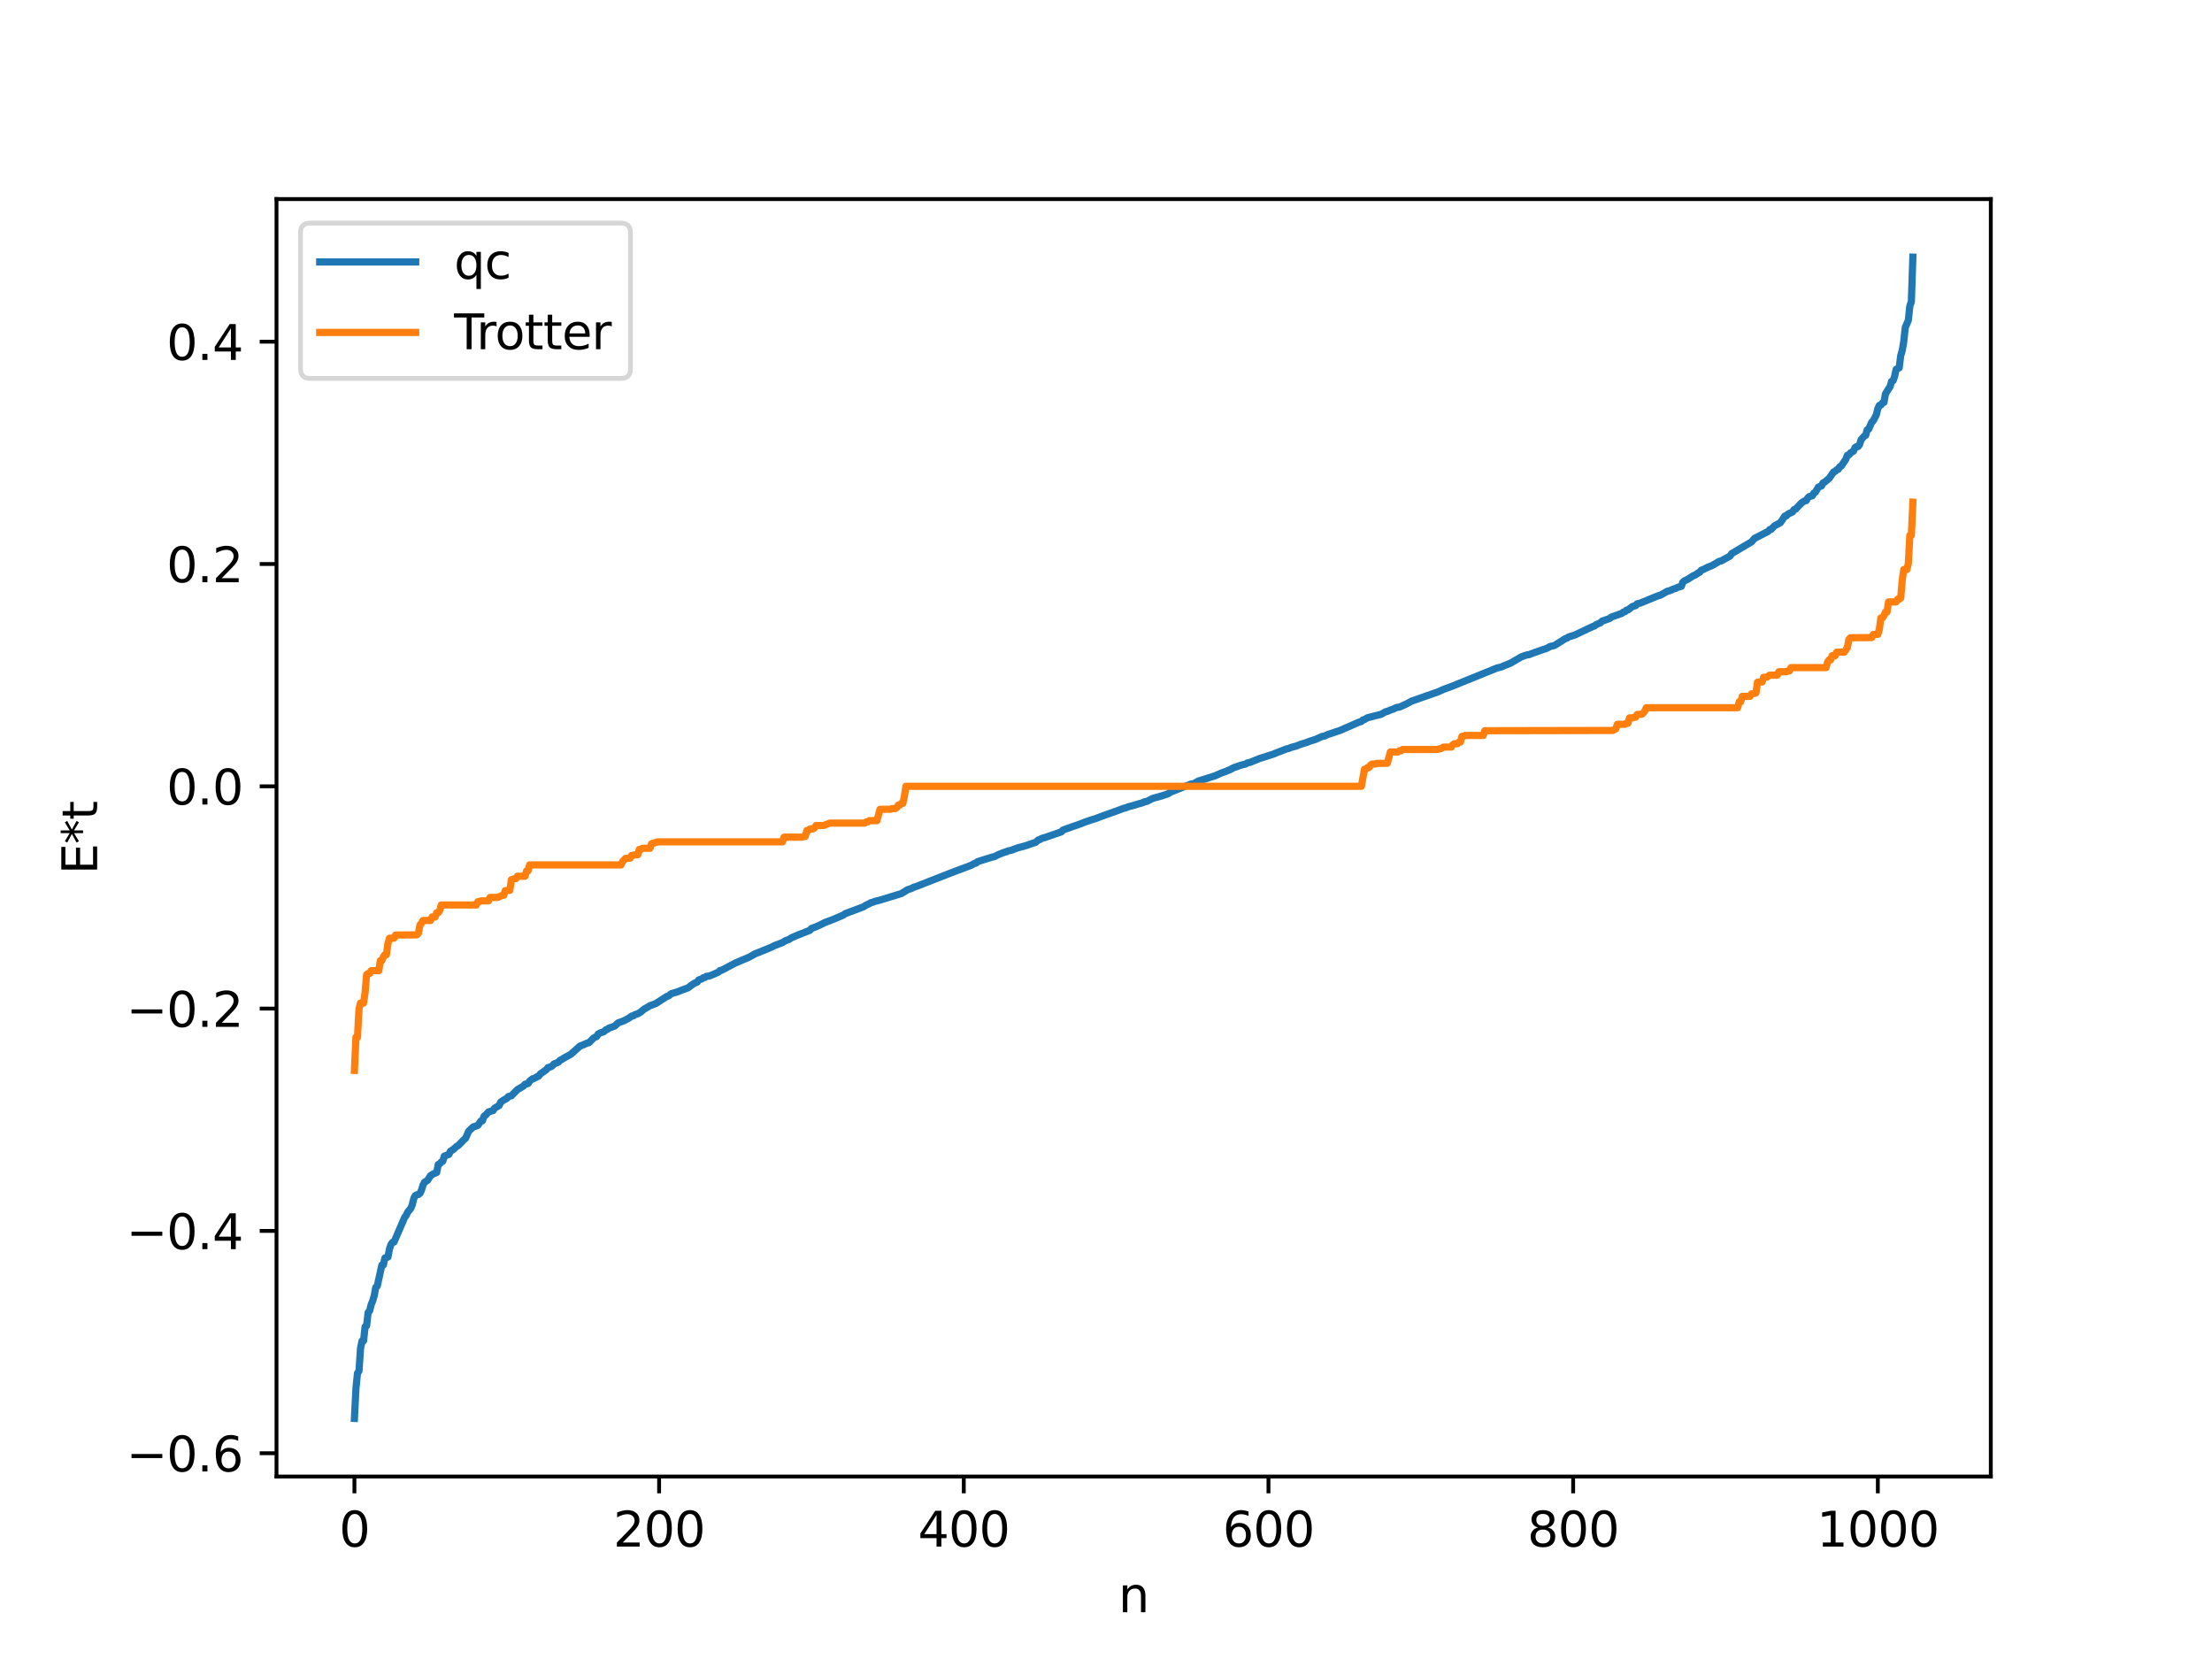 <?xml version="1.0" encoding="utf-8" standalone="no"?>
<!DOCTYPE svg PUBLIC "-//W3C//DTD SVG 1.1//EN"
  "http://www.w3.org/Graphics/SVG/1.1/DTD/svg11.dtd">
<svg xmlns:xlink="http://www.w3.org/1999/xlink" width="460.8pt" height="345.6pt" viewBox="0 0 460.8 345.6" xmlns="http://www.w3.org/2000/svg" version="1.1">
 <defs>
  <style type="text/css">*{stroke-linejoin: round; stroke-linecap: butt}</style>
 </defs>
 <g id="figure_1">
  <g id="patch_1">
   <path d="M 0 345.6 
L 460.8 345.6 
L 460.8 0 
L 0 0 
z
" style="fill: #ffffff"/>
  </g>
  <g id="axes_1">
   <g id="patch_2">
    <path d="M 57.6 307.584 
L 414.72 307.584 
L 414.72 41.472 
L 57.6 41.472 
z
" style="fill: #ffffff"/>
   </g>
   <g id="matplotlib.axis_1">
    <g id="xtick_1">
     <g id="line2d_1">
      <defs>
       <path id="m3325bce618" d="M 0 0 
L 0 3.5 
" style="stroke: #000000; stroke-width: 0.8"/>
      </defs>
      <g>
       <use xlink:href="#m3325bce618" x="73.833" y="307.584" style="stroke: #000000; stroke-width: 0.8"/>
      </g>
     </g>
     <g id="text_1">
      <!-- 0 -->
      <g transform="translate(70.651 322.182) scale(0.1 -0.1)">
       <defs>
        <path id="DejaVuSans-30" d="M 2034 4250 
Q 1547 4250 1301 3770 
Q 1056 3291 1056 2328 
Q 1056 1369 1301 889 
Q 1547 409 2034 409 
Q 2525 409 2770 889 
Q 3016 1369 3016 2328 
Q 3016 3291 2770 3770 
Q 2525 4250 2034 4250 
z
M 2034 4750 
Q 2819 4750 3233 4129 
Q 3647 3509 3647 2328 
Q 3647 1150 3233 529 
Q 2819 -91 2034 -91 
Q 1250 -91 836 529 
Q 422 1150 422 2328 
Q 422 3509 836 4129 
Q 1250 4750 2034 4750 
z
" transform="scale(0.016)"/>
       </defs>
       <use xlink:href="#DejaVuSans-30"/>
      </g>
     </g>
    </g>
    <g id="xtick_2">
     <g id="line2d_2">
      <g>
       <use xlink:href="#m3325bce618" x="137.304" y="307.584" style="stroke: #000000; stroke-width: 0.8"/>
      </g>
     </g>
     <g id="text_2">
      <!-- 200 -->
      <g transform="translate(127.76 322.182) scale(0.1 -0.1)">
       <defs>
        <path id="DejaVuSans-32" d="M 1228 531 
L 3431 531 
L 3431 0 
L 469 0 
L 469 531 
Q 828 903 1448 1529 
Q 2069 2156 2228 2338 
Q 2531 2678 2651 2914 
Q 2772 3150 2772 3378 
Q 2772 3750 2511 3984 
Q 2250 4219 1831 4219 
Q 1534 4219 1204 4116 
Q 875 4013 500 3803 
L 500 4441 
Q 881 4594 1212 4672 
Q 1544 4750 1819 4750 
Q 2544 4750 2975 4387 
Q 3406 4025 3406 3419 
Q 3406 3131 3298 2873 
Q 3191 2616 2906 2266 
Q 2828 2175 2409 1742 
Q 1991 1309 1228 531 
z
" transform="scale(0.016)"/>
       </defs>
       <use xlink:href="#DejaVuSans-32"/>
       <use xlink:href="#DejaVuSans-30" x="63.623"/>
       <use xlink:href="#DejaVuSans-30" x="127.246"/>
      </g>
     </g>
    </g>
    <g id="xtick_3">
     <g id="line2d_3">
      <g>
       <use xlink:href="#m3325bce618" x="200.775" y="307.584" style="stroke: #000000; stroke-width: 0.8"/>
      </g>
     </g>
     <g id="text_3">
      <!-- 400 -->
      <g transform="translate(191.231 322.182) scale(0.1 -0.1)">
       <defs>
        <path id="DejaVuSans-34" d="M 2419 4116 
L 825 1625 
L 2419 1625 
L 2419 4116 
z
M 2253 4666 
L 3047 4666 
L 3047 1625 
L 3713 1625 
L 3713 1100 
L 3047 1100 
L 3047 0 
L 2419 0 
L 2419 1100 
L 313 1100 
L 313 1709 
L 2253 4666 
z
" transform="scale(0.016)"/>
       </defs>
       <use xlink:href="#DejaVuSans-34"/>
       <use xlink:href="#DejaVuSans-30" x="63.623"/>
       <use xlink:href="#DejaVuSans-30" x="127.246"/>
      </g>
     </g>
    </g>
    <g id="xtick_4">
     <g id="line2d_4">
      <g>
       <use xlink:href="#m3325bce618" x="264.246" y="307.584" style="stroke: #000000; stroke-width: 0.8"/>
      </g>
     </g>
     <g id="text_4">
      <!-- 600 -->
      <g transform="translate(254.702 322.182) scale(0.1 -0.1)">
       <defs>
        <path id="DejaVuSans-36" d="M 2113 2584 
Q 1688 2584 1439 2293 
Q 1191 2003 1191 1497 
Q 1191 994 1439 701 
Q 1688 409 2113 409 
Q 2538 409 2786 701 
Q 3034 994 3034 1497 
Q 3034 2003 2786 2293 
Q 2538 2584 2113 2584 
z
M 3366 4563 
L 3366 3988 
Q 3128 4100 2886 4159 
Q 2644 4219 2406 4219 
Q 1781 4219 1451 3797 
Q 1122 3375 1075 2522 
Q 1259 2794 1537 2939 
Q 1816 3084 2150 3084 
Q 2853 3084 3261 2657 
Q 3669 2231 3669 1497 
Q 3669 778 3244 343 
Q 2819 -91 2113 -91 
Q 1303 -91 875 529 
Q 447 1150 447 2328 
Q 447 3434 972 4092 
Q 1497 4750 2381 4750 
Q 2619 4750 2861 4703 
Q 3103 4656 3366 4563 
z
" transform="scale(0.016)"/>
       </defs>
       <use xlink:href="#DejaVuSans-36"/>
       <use xlink:href="#DejaVuSans-30" x="63.623"/>
       <use xlink:href="#DejaVuSans-30" x="127.246"/>
      </g>
     </g>
    </g>
    <g id="xtick_5">
     <g id="line2d_5">
      <g>
       <use xlink:href="#m3325bce618" x="327.717" y="307.584" style="stroke: #000000; stroke-width: 0.8"/>
      </g>
     </g>
     <g id="text_5">
      <!-- 800 -->
      <g transform="translate(318.173 322.182) scale(0.1 -0.1)">
       <defs>
        <path id="DejaVuSans-38" d="M 2034 2216 
Q 1584 2216 1326 1975 
Q 1069 1734 1069 1313 
Q 1069 891 1326 650 
Q 1584 409 2034 409 
Q 2484 409 2743 651 
Q 3003 894 3003 1313 
Q 3003 1734 2745 1975 
Q 2488 2216 2034 2216 
z
M 1403 2484 
Q 997 2584 770 2862 
Q 544 3141 544 3541 
Q 544 4100 942 4425 
Q 1341 4750 2034 4750 
Q 2731 4750 3128 4425 
Q 3525 4100 3525 3541 
Q 3525 3141 3298 2862 
Q 3072 2584 2669 2484 
Q 3125 2378 3379 2068 
Q 3634 1759 3634 1313 
Q 3634 634 3220 271 
Q 2806 -91 2034 -91 
Q 1263 -91 848 271 
Q 434 634 434 1313 
Q 434 1759 690 2068 
Q 947 2378 1403 2484 
z
M 1172 3481 
Q 1172 3119 1398 2916 
Q 1625 2713 2034 2713 
Q 2441 2713 2670 2916 
Q 2900 3119 2900 3481 
Q 2900 3844 2670 4047 
Q 2441 4250 2034 4250 
Q 1625 4250 1398 4047 
Q 1172 3844 1172 3481 
z
" transform="scale(0.016)"/>
       </defs>
       <use xlink:href="#DejaVuSans-38"/>
       <use xlink:href="#DejaVuSans-30" x="63.623"/>
       <use xlink:href="#DejaVuSans-30" x="127.246"/>
      </g>
     </g>
    </g>
    <g id="xtick_6">
     <g id="line2d_6">
      <g>
       <use xlink:href="#m3325bce618" x="391.188" y="307.584" style="stroke: #000000; stroke-width: 0.8"/>
      </g>
     </g>
     <g id="text_6">
      <!-- 1000 -->
      <g transform="translate(378.463 322.182) scale(0.1 -0.1)">
       <defs>
        <path id="DejaVuSans-31" d="M 794 531 
L 1825 531 
L 1825 4091 
L 703 3866 
L 703 4441 
L 1819 4666 
L 2450 4666 
L 2450 531 
L 3481 531 
L 3481 0 
L 794 0 
L 794 531 
z
" transform="scale(0.016)"/>
       </defs>
       <use xlink:href="#DejaVuSans-31"/>
       <use xlink:href="#DejaVuSans-30" x="63.623"/>
       <use xlink:href="#DejaVuSans-30" x="127.246"/>
       <use xlink:href="#DejaVuSans-30" x="190.869"/>
      </g>
     </g>
    </g>
    <g id="text_7">
     <!-- n -->
     <g transform="translate(232.991 335.861) scale(0.1 -0.1)">
      <defs>
       <path id="DejaVuSans-6e" d="M 3513 2113 
L 3513 0 
L 2938 0 
L 2938 2094 
Q 2938 2591 2744 2837 
Q 2550 3084 2163 3084 
Q 1697 3084 1428 2787 
Q 1159 2491 1159 1978 
L 1159 0 
L 581 0 
L 581 3500 
L 1159 3500 
L 1159 2956 
Q 1366 3272 1645 3428 
Q 1925 3584 2291 3584 
Q 2894 3584 3203 3211 
Q 3513 2838 3513 2113 
z
" transform="scale(0.016)"/>
      </defs>
      <use xlink:href="#DejaVuSans-6e"/>
     </g>
    </g>
   </g>
   <g id="matplotlib.axis_2">
    <g id="ytick_1">
     <g id="line2d_7">
      <defs>
       <path id="m64c342e9c0" d="M 0 0 
L -3.5 0 
" style="stroke: #000000; stroke-width: 0.8"/>
      </defs>
      <g>
       <use xlink:href="#m64c342e9c0" x="57.6" y="302.731" style="stroke: #000000; stroke-width: 0.8"/>
      </g>
     </g>
     <g id="text_8">
      <!-- −0.6 -->
      <g transform="translate(26.317 306.53) scale(0.1 -0.1)">
       <defs>
        <path id="DejaVuSans-2212" d="M 678 2272 
L 4684 2272 
L 4684 1741 
L 678 1741 
L 678 2272 
z
" transform="scale(0.016)"/>
        <path id="DejaVuSans-2e" d="M 684 794 
L 1344 794 
L 1344 0 
L 684 0 
L 684 794 
z
" transform="scale(0.016)"/>
       </defs>
       <use xlink:href="#DejaVuSans-2212"/>
       <use xlink:href="#DejaVuSans-30" x="83.789"/>
       <use xlink:href="#DejaVuSans-2e" x="147.412"/>
       <use xlink:href="#DejaVuSans-36" x="179.199"/>
      </g>
     </g>
    </g>
    <g id="ytick_2">
     <g id="line2d_8">
      <g>
       <use xlink:href="#m64c342e9c0" x="57.6" y="256.421" style="stroke: #000000; stroke-width: 0.8"/>
      </g>
     </g>
     <g id="text_9">
      <!-- −0.4 -->
      <g transform="translate(26.317 260.22) scale(0.1 -0.1)">
       <use xlink:href="#DejaVuSans-2212"/>
       <use xlink:href="#DejaVuSans-30" x="83.789"/>
       <use xlink:href="#DejaVuSans-2e" x="147.412"/>
       <use xlink:href="#DejaVuSans-34" x="179.199"/>
      </g>
     </g>
    </g>
    <g id="ytick_3">
     <g id="line2d_9">
      <g>
       <use xlink:href="#m64c342e9c0" x="57.6" y="210.111" style="stroke: #000000; stroke-width: 0.8"/>
      </g>
     </g>
     <g id="text_10">
      <!-- −0.2 -->
      <g transform="translate(26.317 213.911) scale(0.1 -0.1)">
       <use xlink:href="#DejaVuSans-2212"/>
       <use xlink:href="#DejaVuSans-30" x="83.789"/>
       <use xlink:href="#DejaVuSans-2e" x="147.412"/>
       <use xlink:href="#DejaVuSans-32" x="179.199"/>
      </g>
     </g>
    </g>
    <g id="ytick_4">
     <g id="line2d_10">
      <g>
       <use xlink:href="#m64c342e9c0" x="57.6" y="163.801" style="stroke: #000000; stroke-width: 0.8"/>
      </g>
     </g>
     <g id="text_11">
      <!-- 0.0 -->
      <g transform="translate(34.697 167.601) scale(0.1 -0.1)">
       <use xlink:href="#DejaVuSans-30"/>
       <use xlink:href="#DejaVuSans-2e" x="63.623"/>
       <use xlink:href="#DejaVuSans-30" x="95.41"/>
      </g>
     </g>
    </g>
    <g id="ytick_5">
     <g id="line2d_11">
      <g>
       <use xlink:href="#m64c342e9c0" x="57.6" y="117.491" style="stroke: #000000; stroke-width: 0.8"/>
      </g>
     </g>
     <g id="text_12">
      <!-- 0.2 -->
      <g transform="translate(34.697 121.291) scale(0.1 -0.1)">
       <use xlink:href="#DejaVuSans-30"/>
       <use xlink:href="#DejaVuSans-2e" x="63.623"/>
       <use xlink:href="#DejaVuSans-32" x="95.41"/>
      </g>
     </g>
    </g>
    <g id="ytick_6">
     <g id="line2d_12">
      <g>
       <use xlink:href="#m64c342e9c0" x="57.6" y="71.181" style="stroke: #000000; stroke-width: 0.8"/>
      </g>
     </g>
     <g id="text_13">
      <!-- 0.4 -->
      <g transform="translate(34.697 74.981) scale(0.1 -0.1)">
       <use xlink:href="#DejaVuSans-30"/>
       <use xlink:href="#DejaVuSans-2e" x="63.623"/>
       <use xlink:href="#DejaVuSans-34" x="95.41"/>
      </g>
     </g>
    </g>
    <g id="text_14">
     <!-- E*t -->
     <g transform="translate(20.238 182.148) rotate(-90) scale(0.1 -0.1)">
      <defs>
       <path id="DejaVuSans-45" d="M 628 4666 
L 3578 4666 
L 3578 4134 
L 1259 4134 
L 1259 2753 
L 3481 2753 
L 3481 2222 
L 1259 2222 
L 1259 531 
L 3634 531 
L 3634 0 
L 628 0 
L 628 4666 
z
" transform="scale(0.016)"/>
       <path id="DejaVuSans-2a" d="M 3009 3897 
L 1888 3291 
L 3009 2681 
L 2828 2375 
L 1778 3009 
L 1778 1831 
L 1422 1831 
L 1422 3009 
L 372 2375 
L 191 2681 
L 1313 3291 
L 191 3897 
L 372 4206 
L 1422 3572 
L 1422 4750 
L 1778 4750 
L 1778 3572 
L 2828 4206 
L 3009 3897 
z
" transform="scale(0.016)"/>
       <path id="DejaVuSans-74" d="M 1172 4494 
L 1172 3500 
L 2356 3500 
L 2356 3053 
L 1172 3053 
L 1172 1153 
Q 1172 725 1289 603 
Q 1406 481 1766 481 
L 2356 481 
L 2356 0 
L 1766 0 
Q 1100 0 847 248 
Q 594 497 594 1153 
L 594 3053 
L 172 3053 
L 172 3500 
L 594 3500 
L 594 4494 
L 1172 4494 
z
" transform="scale(0.016)"/>
      </defs>
      <use xlink:href="#DejaVuSans-45"/>
      <use xlink:href="#DejaVuSans-2a" x="63.184"/>
      <use xlink:href="#DejaVuSans-74" x="113.184"/>
     </g>
    </g>
   </g>
   <g id="line2d_13">
    <path d="M 73.833 295.488 
L 74.15 289.23 
L 74.467 286.091 
L 74.785 285.588 
L 75.102 280.897 
L 75.42 279.334 
L 75.737 279.314 
L 76.054 276.364 
L 76.372 276.188 
L 76.689 273.426 
L 77.006 273.057 
L 77.324 271.757 
L 77.641 271.003 
L 77.958 269.918 
L 78.276 268.193 
L 78.593 267.907 
L 79.545 263.536 
L 79.862 263.513 
L 80.18 262.064 
L 80.815 261.867 
L 81.132 260.189 
L 81.449 259.253 
L 81.767 258.8 
L 82.084 258.738 
L 84.305 253.591 
L 84.623 253.182 
L 84.94 252.482 
L 85.575 251.739 
L 85.892 250.946 
L 86.21 249.615 
L 86.527 249.065 
L 86.844 248.879 
L 87.162 248.834 
L 87.479 248.588 
L 87.796 247.945 
L 88.114 246.897 
L 88.431 246.277 
L 89.066 245.884 
L 89.7 244.891 
L 90.335 244.516 
L 90.97 244.255 
L 91.287 242.59 
L 91.605 242.441 
L 91.922 242.065 
L 92.239 241.905 
L 92.557 240.84 
L 93.509 240.483 
L 93.826 239.828 
L 94.461 239.431 
L 95.096 238.831 
L 95.413 238.668 
L 96.682 237.385 
L 97 237.109 
L 97.634 235.65 
L 98.586 234.749 
L 99.221 234.56 
L 99.539 234.435 
L 100.173 233.546 
L 100.491 233.487 
L 100.808 232.576 
L 101.125 232.342 
L 101.76 231.637 
L 102.395 231.438 
L 102.712 231.353 
L 103.029 230.849 
L 103.981 230.299 
L 104.299 229.592 
L 104.934 229.158 
L 105.568 228.835 
L 105.886 228.44 
L 106.52 228.267 
L 107.79 226.987 
L 109.059 226.237 
L 109.377 225.873 
L 110.011 225.715 
L 110.329 225.205 
L 110.963 224.722 
L 111.281 224.657 
L 111.915 224.284 
L 112.233 224.148 
L 112.55 223.73 
L 113.82 222.822 
L 114.137 222.405 
L 114.772 222.219 
L 115.089 221.998 
L 115.406 221.642 
L 116.041 221.393 
L 116.358 221.223 
L 116.676 220.863 
L 116.993 220.724 
L 117.628 220.325 
L 118.897 219.632 
L 120.801 217.939 
L 122.388 217.274 
L 122.705 217.203 
L 123.658 216.228 
L 124.292 215.923 
L 124.61 215.414 
L 125.244 215.079 
L 125.562 215.021 
L 125.879 214.848 
L 126.196 214.541 
L 126.514 214.438 
L 126.831 214.178 
L 127.783 213.85 
L 128.1 213.717 
L 128.735 213.097 
L 130.005 212.633 
L 130.957 212.126 
L 131.591 211.665 
L 131.909 211.632 
L 132.226 211.388 
L 132.861 211.182 
L 133.496 210.799 
L 134.13 210.255 
L 135.4 209.515 
L 136.669 209.03 
L 138.891 207.578 
L 139.208 207.503 
L 139.843 207.004 
L 141.112 206.626 
L 142.064 206.245 
L 143.334 205.782 
L 143.968 205.291 
L 144.603 204.854 
L 145.238 204.594 
L 145.555 204.141 
L 146.19 203.93 
L 146.507 203.676 
L 146.824 203.636 
L 147.142 203.393 
L 147.777 203.319 
L 148.729 202.929 
L 149.681 202.5 
L 149.998 202.173 
L 150.315 202.13 
L 153.172 200.621 
L 154.441 200.078 
L 156.028 199.406 
L 157.297 198.697 
L 159.519 197.811 
L 160.788 197.271 
L 161.423 196.952 
L 163.01 196.36 
L 163.644 195.953 
L 164.279 195.743 
L 164.914 195.34 
L 166.183 194.795 
L 167.135 194.425 
L 168.722 193.797 
L 169.039 193.416 
L 169.991 193.059 
L 170.626 192.783 
L 171.896 192.157 
L 173.8 191.437 
L 174.434 191.155 
L 175.704 190.613 
L 176.021 190.354 
L 179.829 188.93 
L 180.464 188.534 
L 181.099 188.251 
L 181.416 188.039 
L 181.734 187.983 
L 182.368 187.737 
L 183.003 187.6 
L 187.763 186.15 
L 189.033 185.365 
L 189.985 185.033 
L 190.302 184.842 
L 190.937 184.644 
L 197.601 182.035 
L 199.188 181.423 
L 201.727 180.482 
L 202.362 180.23 
L 202.996 179.869 
L 203.314 179.807 
L 203.631 179.503 
L 206.805 178.512 
L 207.122 178.467 
L 208.074 177.992 
L 208.709 177.743 
L 209.343 177.503 
L 209.661 177.451 
L 209.978 177.262 
L 210.613 177.15 
L 211.882 176.662 
L 213.786 176.14 
L 215.373 175.586 
L 215.691 175.516 
L 216.325 174.965 
L 216.643 174.892 
L 216.96 174.667 
L 217.595 174.502 
L 221.086 173.296 
L 221.403 172.944 
L 222.038 172.69 
L 225.211 171.581 
L 225.846 171.311 
L 227.433 170.764 
L 228.067 170.581 
L 230.289 169.76 
L 232.51 168.973 
L 234.097 168.378 
L 234.415 168.325 
L 235.049 168.065 
L 236.319 167.734 
L 236.953 167.523 
L 237.905 167.266 
L 238.54 166.983 
L 238.858 166.969 
L 240.127 166.325 
L 241.396 165.974 
L 242.031 165.796 
L 243.3 165.364 
L 243.935 164.976 
L 248.061 163.346 
L 248.696 163.247 
L 249.648 162.705 
L 253.139 161.609 
L 254.408 161.038 
L 255.36 160.699 
L 256.312 160.298 
L 256.947 159.947 
L 258.534 159.396 
L 259.486 159.155 
L 259.803 158.951 
L 260.438 158.803 
L 261.707 158.296 
L 262.342 158.027 
L 265.198 157.121 
L 266.15 156.726 
L 266.785 156.495 
L 268.054 155.993 
L 268.372 155.948 
L 269.006 155.684 
L 269.958 155.44 
L 270.91 155.066 
L 272.18 154.676 
L 272.815 154.423 
L 274.084 154.019 
L 275.353 153.439 
L 275.988 153.305 
L 276.623 152.992 
L 277.258 152.808 
L 278.21 152.469 
L 279.162 152.165 
L 282.97 150.489 
L 283.605 150.288 
L 283.922 149.972 
L 284.239 149.901 
L 284.874 149.523 
L 287.73 148.794 
L 288.682 148.25 
L 289 148.203 
L 289.634 147.911 
L 290.269 147.713 
L 290.904 147.383 
L 291.539 147.303 
L 292.173 147.02 
L 293.125 146.568 
L 294.077 146.051 
L 299.472 144.162 
L 300.742 143.595 
L 302.329 143.017 
L 311.849 139.159 
L 312.801 138.923 
L 313.436 138.638 
L 314.705 138.129 
L 316.927 136.831 
L 317.562 136.594 
L 318.196 136.404 
L 318.514 136.381 
L 319.148 136.129 
L 321.687 135.229 
L 322.005 135.156 
L 322.957 134.662 
L 323.591 134.532 
L 323.909 134.412 
L 324.543 134.019 
L 326.13 133.01 
L 326.448 132.936 
L 326.765 132.689 
L 328.034 132.296 
L 331.843 130.493 
L 332.16 130.408 
L 332.477 130.135 
L 333.112 129.859 
L 333.429 129.73 
L 333.747 129.384 
L 335.334 128.841 
L 335.651 128.547 
L 337.872 127.772 
L 338.19 127.502 
L 338.507 127.427 
L 338.824 127.115 
L 339.142 127.052 
L 340.094 126.32 
L 340.729 126.168 
L 341.046 125.778 
L 341.681 125.636 
L 345.489 124.083 
L 345.806 124.028 
L 347.393 123.142 
L 347.71 123.101 
L 348.662 122.684 
L 348.98 122.604 
L 349.615 122.307 
L 350.249 122.153 
L 350.567 121.292 
L 350.884 121.005 
L 351.519 120.718 
L 352.788 119.905 
L 353.105 119.819 
L 353.74 119.363 
L 354.058 119.22 
L 354.375 118.809 
L 355.01 118.554 
L 355.644 118.214 
L 356.596 117.837 
L 357.231 117.486 
L 358.183 116.912 
L 358.5 116.88 
L 360.405 115.832 
L 360.722 115.336 
L 364.53 113.077 
L 364.848 112.916 
L 365.482 112.168 
L 368.339 110.7 
L 368.656 110.322 
L 368.973 110.278 
L 369.608 109.576 
L 370.877 108.891 
L 371.829 107.494 
L 372.147 107.457 
L 372.464 107.086 
L 373.416 106.653 
L 373.734 106.164 
L 374.051 106.067 
L 375.32 104.727 
L 375.955 104.347 
L 376.272 104.283 
L 376.59 103.726 
L 376.907 103.446 
L 377.542 103.275 
L 377.859 102.73 
L 378.177 102.534 
L 378.811 101.462 
L 379.446 101.231 
L 379.763 100.598 
L 380.081 100.446 
L 381.033 99.668 
L 381.985 98.303 
L 382.302 98.193 
L 382.62 97.866 
L 382.937 97.766 
L 383.254 97.232 
L 383.572 97.093 
L 384.524 95.663 
L 384.841 94.847 
L 385.158 94.755 
L 385.476 94.364 
L 386.11 93.989 
L 386.428 93.253 
L 386.745 93.051 
L 387.062 93.029 
L 387.38 92.632 
L 387.697 91.604 
L 388.332 90.869 
L 388.649 90.693 
L 388.967 89.542 
L 389.284 89.399 
L 389.919 87.932 
L 390.236 87.649 
L 390.871 86.4 
L 391.188 85.124 
L 391.505 84.448 
L 391.823 84.363 
L 392.14 83.95 
L 392.458 83.823 
L 392.775 82.051 
L 393.41 81.021 
L 393.727 80.559 
L 394.044 79.472 
L 394.362 79.307 
L 394.679 78.432 
L 394.996 76.945 
L 395.631 76.628 
L 395.948 74.117 
L 396.266 73.022 
L 396.583 71.173 
L 396.9 68.219 
L 397.535 66.741 
L 397.853 63.773 
L 398.17 62.828 
L 398.487 53.568 
L 398.487 53.568 
" clip-path="url(#pd6a65ae266)" style="fill: none; stroke: #1f77b4; stroke-width: 1.5; stroke-linecap: square"/>
   </g>
   <g id="line2d_14">
    <path d="M 73.833 222.99 
L 74.15 216.083 
L 74.467 216.083 
L 74.785 210.18 
L 75.102 208.953 
L 75.737 208.953 
L 76.054 206.744 
L 76.372 203.015 
L 76.689 202.787 
L 77.006 202.787 
L 77.324 202.21 
L 78.91 202.21 
L 79.228 200.106 
L 79.545 200.106 
L 79.862 199.344 
L 80.18 198.874 
L 80.497 198.874 
L 80.815 196.547 
L 81.132 195.452 
L 82.084 195.434 
L 82.401 194.785 
L 86.844 194.749 
L 87.162 194.394 
L 87.479 192.708 
L 87.796 192.335 
L 88.114 191.752 
L 89.7 191.752 
L 90.018 191.006 
L 90.653 191.006 
L 90.97 190.14 
L 91.287 190.14 
L 91.605 189.689 
L 91.922 188.528 
L 99.221 188.528 
L 99.539 187.837 
L 99.856 187.837 
L 100.173 187.673 
L 101.76 187.673 
L 102.077 186.956 
L 103.664 186.956 
L 104.616 186.515 
L 104.934 186.515 
L 105.251 185.532 
L 106.203 185.483 
L 106.52 183.264 
L 107.155 183.045 
L 107.472 183.045 
L 107.79 182.534 
L 109.377 182.534 
L 109.694 181.413 
L 110.011 181.413 
L 110.329 180.174 
L 129.37 180.174 
L 129.687 179.471 
L 130.322 178.809 
L 131.274 178.766 
L 131.591 178.191 
L 131.909 178.191 
L 132.226 178.059 
L 132.861 178.059 
L 133.178 176.951 
L 133.496 176.951 
L 133.813 176.719 
L 135.4 176.719 
L 135.717 175.773 
L 136.986 175.379 
L 163.01 175.379 
L 163.327 174.398 
L 167.135 174.398 
L 167.453 174.219 
L 167.77 174.219 
L 168.087 173.004 
L 168.405 173.004 
L 168.722 172.68 
L 169.357 172.68 
L 169.674 172.471 
L 169.991 171.97 
L 171.578 171.97 
L 172.848 171.467 
L 180.147 171.467 
L 180.464 171.21 
L 180.781 171.21 
L 181.099 170.957 
L 182.686 170.957 
L 183.32 168.597 
L 185.542 168.576 
L 185.859 168.439 
L 186.494 168.439 
L 186.811 168.232 
L 187.129 167.713 
L 187.446 167.713 
L 187.763 167.361 
L 188.081 167.361 
L 188.398 165.894 
L 188.715 163.801 
L 283.605 163.801 
L 284.239 160.241 
L 284.557 160.241 
L 284.874 159.89 
L 285.191 159.89 
L 285.509 159.371 
L 285.826 159.164 
L 286.461 159.164 
L 286.778 159.027 
L 289 159.006 
L 289.634 156.646 
L 291.221 156.646 
L 291.539 156.393 
L 291.856 156.393 
L 292.173 156.135 
L 299.472 156.135 
L 299.79 155.985 
L 300.107 155.985 
L 300.742 155.632 
L 302.329 155.632 
L 302.646 155.131 
L 302.963 154.922 
L 303.598 154.922 
L 303.915 154.598 
L 304.233 154.598 
L 304.55 153.384 
L 304.867 153.384 
L 305.185 153.205 
L 308.993 153.205 
L 309.31 152.224 
L 335.968 152.17 
L 336.603 151.829 
L 336.92 150.884 
L 338.507 150.884 
L 338.824 150.652 
L 339.142 150.652 
L 339.459 149.544 
L 340.094 149.544 
L 340.411 149.412 
L 340.729 149.412 
L 341.046 148.836 
L 341.998 148.794 
L 342.315 148.538 
L 342.633 148.132 
L 342.95 147.428 
L 361.991 147.428 
L 362.309 146.19 
L 362.626 146.19 
L 362.943 145.069 
L 364.53 145.069 
L 364.848 144.558 
L 365.482 144.47 
L 365.8 144.339 
L 366.117 142.12 
L 367.069 142.071 
L 367.386 141.088 
L 368.021 141.088 
L 368.656 140.646 
L 370.243 140.646 
L 370.56 139.93 
L 372.147 139.93 
L 372.464 139.766 
L 372.781 139.766 
L 373.099 139.074 
L 380.398 139.074 
L 380.715 137.914 
L 381.033 137.463 
L 381.35 137.463 
L 381.667 136.597 
L 382.302 136.597 
L 382.62 135.851 
L 384.206 135.851 
L 384.841 134.895 
L 385.158 133.209 
L 385.476 132.854 
L 389.919 132.817 
L 390.236 132.169 
L 391.188 132.15 
L 391.505 131.055 
L 391.823 128.729 
L 392.14 128.729 
L 392.458 128.259 
L 392.775 127.497 
L 393.092 127.497 
L 393.41 125.393 
L 394.996 125.393 
L 395.314 124.816 
L 395.631 124.816 
L 395.948 124.587 
L 396.266 120.858 
L 396.583 118.649 
L 397.218 118.649 
L 397.535 117.423 
L 397.853 111.519 
L 398.17 111.519 
L 398.487 104.613 
L 398.487 104.613 
" clip-path="url(#pd6a65ae266)" style="fill: none; stroke: #ff7f0e; stroke-width: 1.5; stroke-linecap: square"/>
   </g>
   <g id="patch_3">
    <path d="M 57.6 307.584 
L 57.6 41.472 
" style="fill: none; stroke: #000000; stroke-width: 0.8; stroke-linejoin: miter; stroke-linecap: square"/>
   </g>
   <g id="patch_4">
    <path d="M 414.72 307.584 
L 414.72 41.472 
" style="fill: none; stroke: #000000; stroke-width: 0.8; stroke-linejoin: miter; stroke-linecap: square"/>
   </g>
   <g id="patch_5">
    <path d="M 57.6 307.584 
L 414.72 307.584 
" style="fill: none; stroke: #000000; stroke-width: 0.8; stroke-linejoin: miter; stroke-linecap: square"/>
   </g>
   <g id="patch_6">
    <path d="M 57.6 41.472 
L 414.72 41.472 
" style="fill: none; stroke: #000000; stroke-width: 0.8; stroke-linejoin: miter; stroke-linecap: square"/>
   </g>
   <g id="legend_1">
    <g id="patch_7">
     <path d="M 64.6 78.828 
L 129.342 78.828 
Q 131.342 78.828 131.342 76.828 
L 131.342 48.472 
Q 131.342 46.472 129.342 46.472 
L 64.6 46.472 
Q 62.6 46.472 62.6 48.472 
L 62.6 76.828 
Q 62.6 78.828 64.6 78.828 
z
" style="fill: #ffffff; opacity: 0.8; stroke: #cccccc; stroke-linejoin: miter"/>
    </g>
    <g id="line2d_15">
     <path d="M 66.6 54.57 
L 76.6 54.57 
L 86.6 54.57 
" style="fill: none; stroke: #1f77b4; stroke-width: 1.5; stroke-linecap: square"/>
    </g>
    <g id="text_15">
     <!-- qc -->
     <g transform="translate(94.6 58.07) scale(0.1 -0.1)">
      <defs>
       <path id="DejaVuSans-71" d="M 947 1747 
Q 947 1113 1208 752 
Q 1469 391 1925 391 
Q 2381 391 2643 752 
Q 2906 1113 2906 1747 
Q 2906 2381 2643 2742 
Q 2381 3103 1925 3103 
Q 1469 3103 1208 2742 
Q 947 2381 947 1747 
z
M 2906 525 
Q 2725 213 2448 61 
Q 2172 -91 1784 -91 
Q 1150 -91 751 415 
Q 353 922 353 1747 
Q 353 2572 751 3078 
Q 1150 3584 1784 3584 
Q 2172 3584 2448 3432 
Q 2725 3281 2906 2969 
L 2906 3500 
L 3481 3500 
L 3481 -1331 
L 2906 -1331 
L 2906 525 
z
" transform="scale(0.016)"/>
       <path id="DejaVuSans-63" d="M 3122 3366 
L 3122 2828 
Q 2878 2963 2633 3030 
Q 2388 3097 2138 3097 
Q 1578 3097 1268 2742 
Q 959 2388 959 1747 
Q 959 1106 1268 751 
Q 1578 397 2138 397 
Q 2388 397 2633 464 
Q 2878 531 3122 666 
L 3122 134 
Q 2881 22 2623 -34 
Q 2366 -91 2075 -91 
Q 1284 -91 818 406 
Q 353 903 353 1747 
Q 353 2603 823 3093 
Q 1294 3584 2113 3584 
Q 2378 3584 2631 3529 
Q 2884 3475 3122 3366 
z
" transform="scale(0.016)"/>
      </defs>
      <use xlink:href="#DejaVuSans-71"/>
      <use xlink:href="#DejaVuSans-63" x="63.477"/>
     </g>
    </g>
    <g id="line2d_16">
     <path d="M 66.6 69.249 
L 76.6 69.249 
L 86.6 69.249 
" style="fill: none; stroke: #ff7f0e; stroke-width: 1.5; stroke-linecap: square"/>
    </g>
    <g id="text_16">
     <!-- Trotter -->
     <g transform="translate(94.6 72.749) scale(0.1 -0.1)">
      <defs>
       <path id="DejaVuSans-54" d="M -19 4666 
L 3928 4666 
L 3928 4134 
L 2272 4134 
L 2272 0 
L 1638 0 
L 1638 4134 
L -19 4134 
L -19 4666 
z
" transform="scale(0.016)"/>
       <path id="DejaVuSans-72" d="M 2631 2963 
Q 2534 3019 2420 3045 
Q 2306 3072 2169 3072 
Q 1681 3072 1420 2755 
Q 1159 2438 1159 1844 
L 1159 0 
L 581 0 
L 581 3500 
L 1159 3500 
L 1159 2956 
Q 1341 3275 1631 3429 
Q 1922 3584 2338 3584 
Q 2397 3584 2469 3576 
Q 2541 3569 2628 3553 
L 2631 2963 
z
" transform="scale(0.016)"/>
       <path id="DejaVuSans-6f" d="M 1959 3097 
Q 1497 3097 1228 2736 
Q 959 2375 959 1747 
Q 959 1119 1226 758 
Q 1494 397 1959 397 
Q 2419 397 2687 759 
Q 2956 1122 2956 1747 
Q 2956 2369 2687 2733 
Q 2419 3097 1959 3097 
z
M 1959 3584 
Q 2709 3584 3137 3096 
Q 3566 2609 3566 1747 
Q 3566 888 3137 398 
Q 2709 -91 1959 -91 
Q 1206 -91 779 398 
Q 353 888 353 1747 
Q 353 2609 779 3096 
Q 1206 3584 1959 3584 
z
" transform="scale(0.016)"/>
       <path id="DejaVuSans-65" d="M 3597 1894 
L 3597 1613 
L 953 1613 
Q 991 1019 1311 708 
Q 1631 397 2203 397 
Q 2534 397 2845 478 
Q 3156 559 3463 722 
L 3463 178 
Q 3153 47 2828 -22 
Q 2503 -91 2169 -91 
Q 1331 -91 842 396 
Q 353 884 353 1716 
Q 353 2575 817 3079 
Q 1281 3584 2069 3584 
Q 2775 3584 3186 3129 
Q 3597 2675 3597 1894 
z
M 3022 2063 
Q 3016 2534 2758 2815 
Q 2500 3097 2075 3097 
Q 1594 3097 1305 2825 
Q 1016 2553 972 2059 
L 3022 2063 
z
" transform="scale(0.016)"/>
      </defs>
      <use xlink:href="#DejaVuSans-54"/>
      <use xlink:href="#DejaVuSans-72" x="46.334"/>
      <use xlink:href="#DejaVuSans-6f" x="85.197"/>
      <use xlink:href="#DejaVuSans-74" x="146.379"/>
      <use xlink:href="#DejaVuSans-74" x="185.588"/>
      <use xlink:href="#DejaVuSans-65" x="224.797"/>
      <use xlink:href="#DejaVuSans-72" x="286.32"/>
     </g>
    </g>
   </g>
  </g>
 </g>
 <defs>
  <clipPath id="pd6a65ae266">
   <rect x="57.6" y="41.472" width="357.12" height="266.112"/>
  </clipPath>
 </defs>
</svg>
